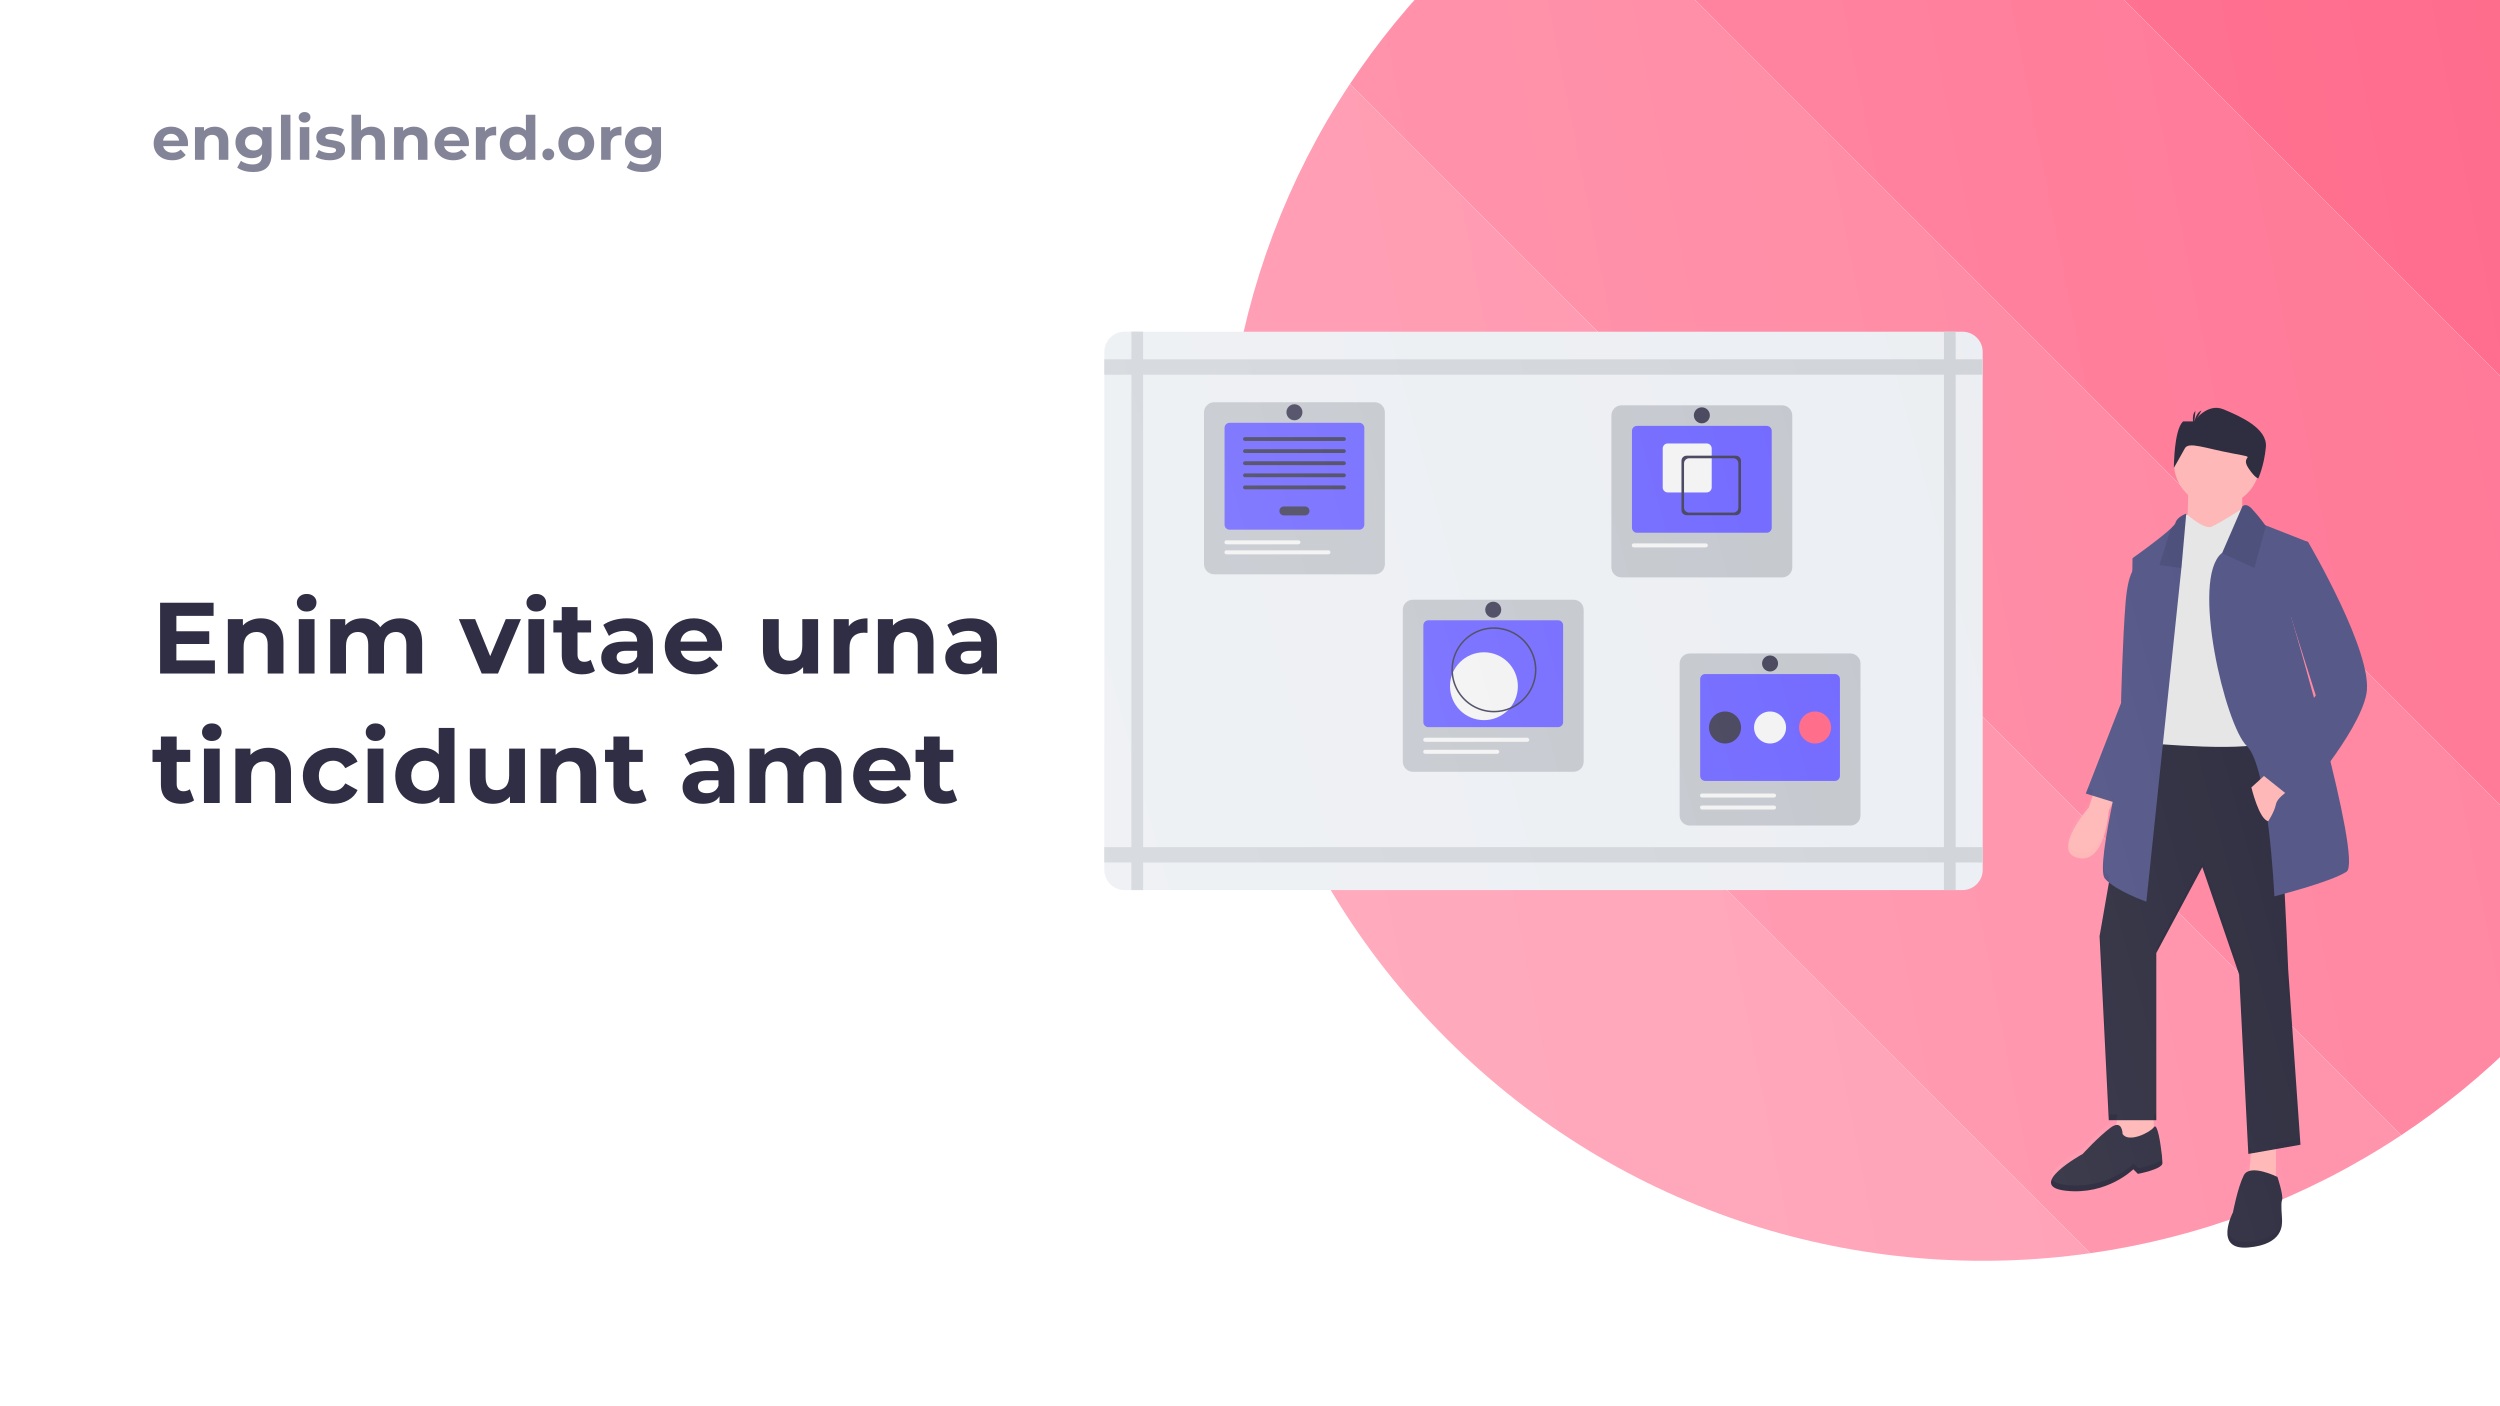<svg width="1236" height="695" viewBox="0 0 1236 695" fill="none" xmlns="http://www.w3.org/2000/svg">
<g clip-path="url(#clip0)">
<rect width="1236" height="695" fill="white"/>
<path d="M106.25 326.5V333H79.15V298H105.6V304.5H87.2V312.1H103.45V318.4H87.2V326.5H106.25ZM128.995 305.7C132.328 305.7 135.012 306.7 137.045 308.7C139.112 310.7 140.145 313.667 140.145 317.6V333H132.345V318.8C132.345 316.667 131.878 315.083 130.945 314.05C130.012 312.983 128.662 312.45 126.895 312.45C124.928 312.45 123.362 313.067 122.195 314.3C121.028 315.5 120.445 317.3 120.445 319.7V333H112.645V306.1H120.095V309.25C121.128 308.117 122.412 307.25 123.945 306.65C125.478 306.017 127.162 305.7 128.995 305.7ZM147.715 306.1H155.515V333H147.715V306.1ZM151.615 302.35C150.182 302.35 149.015 301.933 148.115 301.1C147.215 300.267 146.765 299.233 146.765 298C146.765 296.767 147.215 295.733 148.115 294.9C149.015 294.067 150.182 293.65 151.615 293.65C153.049 293.65 154.215 294.05 155.115 294.85C156.015 295.65 156.465 296.65 156.465 297.85C156.465 299.15 156.015 300.233 155.115 301.1C154.215 301.933 153.049 302.35 151.615 302.35ZM197.704 305.7C201.071 305.7 203.738 306.7 205.704 308.7C207.704 310.667 208.704 313.633 208.704 317.6V333H200.904V318.8C200.904 316.667 200.454 315.083 199.554 314.05C198.688 312.983 197.438 312.45 195.804 312.45C193.971 312.45 192.521 313.05 191.454 314.25C190.388 315.417 189.854 317.167 189.854 319.5V333H182.054V318.8C182.054 314.567 180.354 312.45 176.954 312.45C175.154 312.45 173.721 313.05 172.654 314.25C171.588 315.417 171.054 317.167 171.054 319.5V333H163.254V306.1H170.704V309.2C171.704 308.067 172.921 307.2 174.354 306.6C175.821 306 177.421 305.7 179.154 305.7C181.054 305.7 182.771 306.083 184.304 306.85C185.838 307.583 187.071 308.667 188.004 310.1C189.104 308.7 190.488 307.617 192.154 306.85C193.854 306.083 195.704 305.7 197.704 305.7ZM257.556 306.1L246.206 333H238.156L226.856 306.1H234.906L242.356 324.4L250.056 306.1H257.556ZM261.239 306.1H269.039V333H261.239V306.1ZM265.139 302.35C263.705 302.35 262.539 301.933 261.639 301.1C260.739 300.267 260.289 299.233 260.289 298C260.289 296.767 260.739 295.733 261.639 294.9C262.539 294.067 263.705 293.65 265.139 293.65C266.572 293.65 267.739 294.05 268.639 294.85C269.539 295.65 269.989 296.65 269.989 297.85C269.989 299.15 269.539 300.233 268.639 301.1C267.739 301.933 266.572 302.35 265.139 302.35ZM294.128 331.7C293.361 332.267 292.411 332.7 291.278 333C290.178 333.267 289.011 333.4 287.778 333.4C284.578 333.4 282.094 332.583 280.328 330.95C278.594 329.317 277.728 326.917 277.728 323.75V312.7H273.578V306.7H277.728V300.15H285.528V306.7H292.228V312.7H285.528V323.65C285.528 324.783 285.811 325.667 286.378 326.3C286.978 326.9 287.811 327.2 288.878 327.2C290.111 327.2 291.161 326.867 292.028 326.2L294.128 331.7ZM309.856 305.7C314.023 305.7 317.223 306.7 319.456 308.7C321.69 310.667 322.806 313.65 322.806 317.65V333H315.506V329.65C314.04 332.15 311.306 333.4 307.306 333.4C305.24 333.4 303.44 333.05 301.906 332.35C300.406 331.65 299.256 330.683 298.456 329.45C297.656 328.217 297.256 326.817 297.256 325.25C297.256 322.75 298.19 320.783 300.056 319.35C301.956 317.917 304.873 317.2 308.806 317.2H315.006C315.006 315.5 314.49 314.2 313.456 313.3C312.423 312.367 310.873 311.9 308.806 311.9C307.373 311.9 305.956 312.133 304.556 312.6C303.19 313.033 302.023 313.633 301.056 314.4L298.256 308.95C299.723 307.917 301.473 307.117 303.506 306.55C305.573 305.983 307.69 305.7 309.856 305.7ZM309.256 328.15C310.59 328.15 311.773 327.85 312.806 327.25C313.84 326.617 314.573 325.7 315.006 324.5V321.75H309.656C306.456 321.75 304.856 322.8 304.856 324.9C304.856 325.9 305.24 326.7 306.006 327.3C306.806 327.867 307.89 328.15 309.256 328.15ZM357.009 319.65C357.009 319.75 356.959 320.45 356.859 321.75H336.509C336.875 323.417 337.742 324.733 339.109 325.7C340.475 326.667 342.175 327.15 344.209 327.15C345.609 327.15 346.842 326.95 347.909 326.55C349.009 326.117 350.025 325.45 350.959 324.55L355.109 329.05C352.575 331.95 348.875 333.4 344.009 333.4C340.975 333.4 338.292 332.817 335.959 331.65C333.625 330.45 331.825 328.8 330.559 326.7C329.292 324.6 328.659 322.217 328.659 319.55C328.659 316.917 329.275 314.55 330.509 312.45C331.775 310.317 333.492 308.667 335.659 307.5C337.859 306.3 340.309 305.7 343.009 305.7C345.642 305.7 348.025 306.267 350.159 307.4C352.292 308.533 353.959 310.167 355.159 312.3C356.392 314.4 357.009 316.85 357.009 319.65ZM343.059 311.6C341.292 311.6 339.809 312.1 338.609 313.1C337.409 314.1 336.675 315.467 336.409 317.2H349.659C349.392 315.5 348.659 314.15 347.459 313.15C346.259 312.117 344.792 311.6 343.059 311.6ZM404.462 306.1V333H397.062V329.8C396.028 330.967 394.795 331.867 393.362 332.5C391.928 333.1 390.378 333.4 388.712 333.4C385.178 333.4 382.378 332.383 380.312 330.35C378.245 328.317 377.212 325.3 377.212 321.3V306.1H385.012V320.15C385.012 324.483 386.828 326.65 390.462 326.65C392.328 326.65 393.828 326.05 394.962 324.85C396.095 323.617 396.662 321.8 396.662 319.4V306.1H404.462ZM419.638 309.65C420.571 308.35 421.821 307.367 423.388 306.7C424.988 306.033 426.821 305.7 428.888 305.7V312.9C428.021 312.833 427.438 312.8 427.138 312.8C424.905 312.8 423.155 313.433 421.888 314.7C420.621 315.933 419.988 317.8 419.988 320.3V333H412.188V306.1H419.638V309.65ZM450.376 305.7C453.709 305.7 456.392 306.7 458.426 308.7C460.492 310.7 461.526 313.667 461.526 317.6V333H453.726V318.8C453.726 316.667 453.259 315.083 452.326 314.05C451.392 312.983 450.042 312.45 448.276 312.45C446.309 312.45 444.742 313.067 443.576 314.3C442.409 315.5 441.826 317.3 441.826 319.7V333H434.026V306.1H441.476V309.25C442.509 308.117 443.792 307.25 445.326 306.65C446.859 306.017 448.542 305.7 450.376 305.7ZM479.946 305.7C484.113 305.7 487.313 306.7 489.546 308.7C491.779 310.667 492.896 313.65 492.896 317.65V333H485.596V329.65C484.129 332.15 481.396 333.4 477.396 333.4C475.329 333.4 473.529 333.05 471.996 332.35C470.496 331.65 469.346 330.683 468.546 329.45C467.746 328.217 467.346 326.817 467.346 325.25C467.346 322.75 468.279 320.783 470.146 319.35C472.046 317.917 474.963 317.2 478.896 317.2H485.096C485.096 315.5 484.579 314.2 483.546 313.3C482.513 312.367 480.963 311.9 478.896 311.9C477.463 311.9 476.046 312.133 474.646 312.6C473.279 313.033 472.113 313.633 471.146 314.4L468.346 308.95C469.813 307.917 471.563 307.117 473.596 306.55C475.663 305.983 477.779 305.7 479.946 305.7ZM479.346 328.15C480.679 328.15 481.863 327.85 482.896 327.25C483.929 326.617 484.663 325.7 485.096 324.5V321.75H479.746C476.546 321.75 474.946 322.8 474.946 324.9C474.946 325.9 475.329 326.7 476.096 327.3C476.896 327.867 477.979 328.15 479.346 328.15ZM95.95 395.7C95.183 396.267 94.233 396.7 93.1 397C92 397.267 90.833 397.4 89.6 397.4C86.4 397.4 83.917 396.583 82.15 394.95C80.417 393.317 79.55 390.917 79.55 387.75V376.7H75.4V370.7H79.55V364.15H87.35V370.7H94.05V376.7H87.35V387.65C87.35 388.783 87.633 389.667 88.2 390.3C88.8 390.9 89.633 391.2 90.7 391.2C91.933 391.2 92.983 390.867 93.85 390.2L95.95 395.7ZM100.829 370.1H108.629V397H100.829V370.1ZM104.729 366.35C103.295 366.35 102.129 365.933 101.229 365.1C100.329 364.267 99.879 363.233 99.879 362C99.879 360.767 100.329 359.733 101.229 358.9C102.129 358.067 103.295 357.65 104.729 357.65C106.162 357.65 107.329 358.05 108.229 358.85C109.129 359.65 109.579 360.65 109.579 361.85C109.579 363.15 109.129 364.233 108.229 365.1C107.329 365.933 106.162 366.35 104.729 366.35ZM132.718 369.7C136.051 369.7 138.734 370.7 140.768 372.7C142.834 374.7 143.868 377.667 143.868 381.6V397H136.068V382.8C136.068 380.667 135.601 379.083 134.668 378.05C133.734 376.983 132.384 376.45 130.618 376.45C128.651 376.45 127.084 377.067 125.918 378.3C124.751 379.5 124.168 381.3 124.168 383.7V397H116.368V370.1H123.818V373.25C124.851 372.117 126.134 371.25 127.668 370.65C129.201 370.017 130.884 369.7 132.718 369.7ZM164.731 397.4C161.864 397.4 159.281 396.817 156.981 395.65C154.714 394.45 152.931 392.8 151.631 390.7C150.364 388.6 149.731 386.217 149.731 383.55C149.731 380.883 150.364 378.5 151.631 376.4C152.931 374.3 154.714 372.667 156.981 371.5C159.281 370.3 161.864 369.7 164.731 369.7C167.564 369.7 170.031 370.3 172.131 371.5C174.264 372.667 175.814 374.35 176.781 376.55L170.731 379.8C169.331 377.333 167.314 376.1 164.681 376.1C162.648 376.1 160.964 376.767 159.631 378.1C158.298 379.433 157.631 381.25 157.631 383.55C157.631 385.85 158.298 387.667 159.631 389C160.964 390.333 162.648 391 164.681 391C167.348 391 169.364 389.767 170.731 387.3L176.781 390.6C175.814 392.733 174.264 394.4 172.131 395.6C170.031 396.8 167.564 397.4 164.731 397.4ZM181.772 370.1H189.572V397H181.772V370.1ZM185.672 366.35C184.239 366.35 183.072 365.933 182.172 365.1C181.272 364.267 180.822 363.233 180.822 362C180.822 360.767 181.272 359.733 182.172 358.9C183.072 358.067 184.239 357.65 185.672 357.65C187.105 357.65 188.272 358.05 189.172 358.85C190.072 359.65 190.522 360.65 190.522 361.85C190.522 363.15 190.072 364.233 189.172 365.1C188.272 365.933 187.105 366.35 185.672 366.35ZM224.711 359.9V397H217.261V393.9C215.328 396.233 212.528 397.4 208.861 397.4C206.328 397.4 204.028 396.833 201.961 395.7C199.928 394.567 198.328 392.95 197.161 390.85C195.994 388.75 195.411 386.317 195.411 383.55C195.411 380.783 195.994 378.35 197.161 376.25C198.328 374.15 199.928 372.533 201.961 371.4C204.028 370.267 206.328 369.7 208.861 369.7C212.294 369.7 214.978 370.783 216.911 372.95V359.9H224.711ZM210.211 391C212.178 391 213.811 390.333 215.111 389C216.411 387.633 217.061 385.817 217.061 383.55C217.061 381.283 216.411 379.483 215.111 378.15C213.811 376.783 212.178 376.1 210.211 376.1C208.211 376.1 206.561 376.783 205.261 378.15C203.961 379.483 203.311 381.283 203.311 383.55C203.311 385.817 203.961 387.633 205.261 389C206.561 390.333 208.211 391 210.211 391ZM259.53 370.1V397H252.13V393.8C251.097 394.967 249.863 395.867 248.43 396.5C246.997 397.1 245.447 397.4 243.78 397.4C240.247 397.4 237.447 396.383 235.38 394.35C233.313 392.317 232.28 389.3 232.28 385.3V370.1H240.08V384.15C240.08 388.483 241.897 390.65 245.53 390.65C247.397 390.65 248.897 390.05 250.03 388.85C251.163 387.617 251.73 385.8 251.73 383.4V370.1H259.53ZM283.606 369.7C286.94 369.7 289.623 370.7 291.656 372.7C293.723 374.7 294.756 377.667 294.756 381.6V397H286.956V382.8C286.956 380.667 286.49 379.083 285.556 378.05C284.623 376.983 283.273 376.45 281.506 376.45C279.54 376.45 277.973 377.067 276.806 378.3C275.64 379.5 275.056 381.3 275.056 383.7V397H267.256V370.1H274.706V373.25C275.74 372.117 277.023 371.25 278.556 370.65C280.09 370.017 281.773 369.7 283.606 369.7ZM319.677 395.7C318.91 396.267 317.96 396.7 316.827 397C315.727 397.267 314.56 397.4 313.327 397.4C310.127 397.4 307.643 396.583 305.877 394.95C304.143 393.317 303.277 390.917 303.277 387.75V376.7H299.127V370.7H303.277V364.15H311.077V370.7H317.777V376.7H311.077V387.65C311.077 388.783 311.36 389.667 311.927 390.3C312.527 390.9 313.36 391.2 314.427 391.2C315.66 391.2 316.71 390.867 317.577 390.2L319.677 395.7ZM350.065 369.7C354.232 369.7 357.432 370.7 359.665 372.7C361.899 374.667 363.015 377.65 363.015 381.65V397H355.715V393.65C354.249 396.15 351.515 397.4 347.515 397.4C345.449 397.4 343.649 397.05 342.115 396.35C340.615 395.65 339.465 394.683 338.665 393.45C337.865 392.217 337.465 390.817 337.465 389.25C337.465 386.75 338.399 384.783 340.265 383.35C342.165 381.917 345.082 381.2 349.015 381.2H355.215C355.215 379.5 354.699 378.2 353.665 377.3C352.632 376.367 351.082 375.9 349.015 375.9C347.582 375.9 346.165 376.133 344.765 376.6C343.399 377.033 342.232 377.633 341.265 378.4L338.465 372.95C339.932 371.917 341.682 371.117 343.715 370.55C345.782 369.983 347.899 369.7 350.065 369.7ZM349.465 392.15C350.799 392.15 351.982 391.85 353.015 391.25C354.049 390.617 354.782 389.7 355.215 388.5V385.75H349.865C346.665 385.75 345.065 386.8 345.065 388.9C345.065 389.9 345.449 390.7 346.215 391.3C347.015 391.867 348.099 392.15 349.465 392.15ZM405.025 369.7C408.391 369.7 411.058 370.7 413.025 372.7C415.025 374.667 416.025 377.633 416.025 381.6V397H408.225V382.8C408.225 380.667 407.775 379.083 406.875 378.05C406.008 376.983 404.758 376.45 403.125 376.45C401.291 376.45 399.841 377.05 398.775 378.25C397.708 379.417 397.175 381.167 397.175 383.5V397H389.375V382.8C389.375 378.567 387.675 376.45 384.275 376.45C382.475 376.45 381.041 377.05 379.975 378.25C378.908 379.417 378.375 381.167 378.375 383.5V397H370.575V370.1H378.025V373.2C379.025 372.067 380.241 371.2 381.675 370.6C383.141 370 384.741 369.7 386.475 369.7C388.375 369.7 390.091 370.083 391.625 370.85C393.158 371.583 394.391 372.667 395.325 374.1C396.425 372.7 397.808 371.617 399.475 370.85C401.175 370.083 403.025 369.7 405.025 369.7ZM450.159 383.65C450.159 383.75 450.109 384.45 450.009 385.75H429.659C430.026 387.417 430.892 388.733 432.259 389.7C433.626 390.667 435.326 391.15 437.359 391.15C438.759 391.15 439.992 390.95 441.059 390.55C442.159 390.117 443.176 389.45 444.109 388.55L448.259 393.05C445.726 395.95 442.026 397.4 437.159 397.4C434.126 397.4 431.442 396.817 429.109 395.65C426.776 394.45 424.976 392.8 423.709 390.7C422.442 388.6 421.809 386.217 421.809 383.55C421.809 380.917 422.426 378.55 423.659 376.45C424.926 374.317 426.642 372.667 428.809 371.5C431.009 370.3 433.459 369.7 436.159 369.7C438.792 369.7 441.176 370.267 443.309 371.4C445.442 372.533 447.109 374.167 448.309 376.3C449.542 378.4 450.159 380.85 450.159 383.65ZM436.209 375.6C434.442 375.6 432.959 376.1 431.759 377.1C430.559 378.1 429.826 379.467 429.559 381.2H442.809C442.542 379.5 441.809 378.15 440.609 377.15C439.409 376.117 437.942 375.6 436.209 375.6ZM473.202 395.7C472.435 396.267 471.485 396.7 470.352 397C469.252 397.267 468.085 397.4 466.852 397.4C463.652 397.4 461.169 396.583 459.402 394.95C457.669 393.317 456.802 390.917 456.802 387.75V376.7H452.652V370.7H456.802V364.15H464.602V370.7H471.302V376.7H464.602V387.65C464.602 388.783 464.885 389.667 465.452 390.3C466.052 390.9 466.885 391.2 467.952 391.2C469.185 391.2 470.235 390.867 471.102 390.2L473.202 395.7Z" fill="#2F2E44"/>
<path d="M92.97 70.99C92.97 71.05 92.94 71.47 92.88 72.25H80.67C80.89 73.25 81.41 74.04 82.23 74.62C83.05 75.2 84.07 75.49 85.29 75.49C86.13 75.49 86.87 75.37 87.51 75.13C88.17 74.87 88.78 74.47 89.34 73.93L91.83 76.63C90.31 78.37 88.09 79.24 85.17 79.24C83.35 79.24 81.74 78.89 80.34 78.19C78.94 77.47 77.86 76.48 77.1 75.22C76.34 73.96 75.96 72.53 75.96 70.93C75.96 69.35 76.33 67.93 77.07 66.67C77.83 65.39 78.86 64.4 80.16 63.7C81.48 62.98 82.95 62.62 84.57 62.62C86.15 62.62 87.58 62.96 88.86 63.64C90.14 64.32 91.14 65.3 91.86 66.58C92.6 67.84 92.97 69.31 92.97 70.99ZM84.6 66.16C83.54 66.16 82.65 66.46 81.93 67.06C81.21 67.66 80.77 68.48 80.61 69.52H88.56C88.4 68.5 87.96 67.69 87.24 67.09C86.52 66.47 85.64 66.16 84.6 66.16ZM106.196 62.62C108.196 62.62 109.806 63.22 111.026 64.42C112.266 65.62 112.886 67.4 112.886 69.76V79H108.206V70.48C108.206 69.2 107.926 68.25 107.366 67.63C106.806 66.99 105.996 66.67 104.936 66.67C103.756 66.67 102.816 67.04 102.116 67.78C101.416 68.5 101.066 69.58 101.066 71.02V79H96.386V62.86H100.856V64.75C101.476 64.07 102.246 63.55 103.166 63.19C104.086 62.81 105.096 62.62 106.196 62.62ZM134.254 62.86V76.3C134.254 79.26 133.484 81.46 131.944 82.9C130.404 84.34 128.154 85.06 125.194 85.06C123.634 85.06 122.154 84.87 120.754 84.49C119.354 84.11 118.194 83.56 117.274 82.84L119.134 79.48C119.814 80.04 120.674 80.48 121.714 80.8C122.754 81.14 123.794 81.31 124.834 81.31C126.454 81.31 127.644 80.94 128.404 80.2C129.184 79.48 129.574 78.38 129.574 76.9V76.21C128.354 77.55 126.654 78.22 124.474 78.22C122.994 78.22 121.634 77.9 120.394 77.26C119.174 76.6 118.204 75.68 117.484 74.5C116.764 73.32 116.404 71.96 116.404 70.42C116.404 68.88 116.764 67.52 117.484 66.34C118.204 65.16 119.174 64.25 120.394 63.61C121.634 62.95 122.994 62.62 124.474 62.62C126.814 62.62 128.594 63.39 129.814 64.93V62.86H134.254ZM125.404 74.38C126.644 74.38 127.654 74.02 128.434 73.3C129.234 72.56 129.634 71.6 129.634 70.42C129.634 69.24 129.234 68.29 128.434 67.57C127.654 66.83 126.644 66.46 125.404 66.46C124.164 66.46 123.144 66.83 122.344 67.57C121.544 68.29 121.144 69.24 121.144 70.42C121.144 71.6 121.544 72.56 122.344 73.3C123.144 74.02 124.164 74.38 125.404 74.38ZM138.91 56.74H143.59V79H138.91V56.74ZM148.233 62.86H152.913V79H148.233V62.86ZM150.573 60.61C149.713 60.61 149.013 60.36 148.473 59.86C147.933 59.36 147.663 58.74 147.663 58C147.663 57.26 147.933 56.64 148.473 56.14C149.013 55.64 149.713 55.39 150.573 55.39C151.433 55.39 152.133 55.63 152.673 56.11C153.213 56.59 153.483 57.19 153.483 57.91C153.483 58.69 153.213 59.34 152.673 59.86C152.133 60.36 151.433 60.61 150.573 60.61ZM162.986 79.24C161.646 79.24 160.336 79.08 159.056 78.76C157.776 78.42 156.756 78 155.996 77.5L157.556 74.14C158.276 74.6 159.146 74.98 160.166 75.28C161.186 75.56 162.186 75.7 163.166 75.7C165.146 75.7 166.136 75.21 166.136 74.23C166.136 73.77 165.866 73.44 165.326 73.24C164.786 73.04 163.956 72.87 162.836 72.73C161.516 72.53 160.426 72.3 159.566 72.04C158.706 71.78 157.956 71.32 157.316 70.66C156.696 70 156.386 69.06 156.386 67.84C156.386 66.82 156.676 65.92 157.256 65.14C157.856 64.34 158.716 63.72 159.836 63.28C160.976 62.84 162.316 62.62 163.856 62.62C164.996 62.62 166.126 62.75 167.246 63.01C168.386 63.25 169.326 63.59 170.066 64.03L168.506 67.36C167.086 66.56 165.536 66.16 163.856 66.16C162.856 66.16 162.106 66.3 161.606 66.58C161.106 66.86 160.856 67.22 160.856 67.66C160.856 68.16 161.126 68.51 161.666 68.71C162.206 68.91 163.066 69.1 164.246 69.28C165.566 69.5 166.646 69.74 167.486 70C168.326 70.24 169.056 70.69 169.676 71.35C170.296 72.01 170.606 72.93 170.606 74.11C170.606 75.11 170.306 76 169.706 76.78C169.106 77.56 168.226 78.17 167.066 78.61C165.926 79.03 164.566 79.24 162.986 79.24ZM183.604 62.62C185.604 62.62 187.214 63.22 188.434 64.42C189.674 65.62 190.294 67.4 190.294 69.76V79H185.614V70.48C185.614 69.2 185.334 68.25 184.774 67.63C184.214 66.99 183.404 66.67 182.344 66.67C181.164 66.67 180.224 67.04 179.524 67.78C178.824 68.5 178.474 69.58 178.474 71.02V79H173.794V56.74H178.474V64.54C179.094 63.92 179.844 63.45 180.724 63.13C181.604 62.79 182.564 62.62 183.604 62.62ZM204.646 62.62C206.646 62.62 208.256 63.22 209.476 64.42C210.716 65.62 211.336 67.4 211.336 69.76V79H206.656V70.48C206.656 69.2 206.376 68.25 205.816 67.63C205.256 66.99 204.446 66.67 203.386 66.67C202.206 66.67 201.266 67.04 200.566 67.78C199.866 68.5 199.516 69.58 199.516 71.02V79H194.836V62.86H199.306V64.75C199.926 64.07 200.696 63.55 201.616 63.19C202.536 62.81 203.546 62.62 204.646 62.62ZM231.864 70.99C231.864 71.05 231.834 71.47 231.774 72.25H219.564C219.784 73.25 220.304 74.04 221.124 74.62C221.944 75.2 222.964 75.49 224.184 75.49C225.024 75.49 225.764 75.37 226.404 75.13C227.064 74.87 227.674 74.47 228.234 73.93L230.724 76.63C229.204 78.37 226.984 79.24 224.064 79.24C222.244 79.24 220.634 78.89 219.234 78.19C217.834 77.47 216.754 76.48 215.994 75.22C215.234 73.96 214.854 72.53 214.854 70.93C214.854 69.35 215.224 67.93 215.964 66.67C216.724 65.39 217.754 64.4 219.054 63.7C220.374 62.98 221.844 62.62 223.464 62.62C225.044 62.62 226.474 62.96 227.754 63.64C229.034 64.32 230.034 65.3 230.754 66.58C231.494 67.84 231.864 69.31 231.864 70.99ZM223.494 66.16C222.434 66.16 221.544 66.46 220.824 67.06C220.104 67.66 219.664 68.48 219.504 69.52H227.454C227.294 68.5 226.854 67.69 226.134 67.09C225.414 66.47 224.534 66.16 223.494 66.16ZM239.75 64.99C240.31 64.21 241.06 63.62 242 63.22C242.96 62.82 244.06 62.62 245.3 62.62V66.94C244.78 66.9 244.43 66.88 244.25 66.88C242.91 66.88 241.86 67.26 241.1 68.02C240.34 68.76 239.96 69.88 239.96 71.38V79H235.28V62.86H239.75V64.99ZM264.676 56.74V79H260.206V77.14C259.046 78.54 257.366 79.24 255.166 79.24C253.646 79.24 252.266 78.9 251.026 78.22C249.806 77.54 248.846 76.57 248.146 75.31C247.446 74.05 247.096 72.59 247.096 70.93C247.096 69.27 247.446 67.81 248.146 66.55C248.846 65.29 249.806 64.32 251.026 63.64C252.266 62.96 253.646 62.62 255.166 62.62C257.226 62.62 258.836 63.27 259.996 64.57V56.74H264.676ZM255.976 75.4C257.156 75.4 258.136 75 258.916 74.2C259.696 73.38 260.086 72.29 260.086 70.93C260.086 69.57 259.696 68.49 258.916 67.69C258.136 66.87 257.156 66.46 255.976 66.46C254.776 66.46 253.786 66.87 253.006 67.69C252.226 68.49 251.836 69.57 251.836 70.93C251.836 72.29 252.226 73.38 253.006 74.2C253.786 75 254.776 75.4 255.976 75.4ZM271.078 79.24C270.258 79.24 269.568 78.96 269.008 78.4C268.448 77.84 268.168 77.14 268.168 76.3C268.168 75.44 268.448 74.75 269.008 74.23C269.568 73.69 270.258 73.42 271.078 73.42C271.898 73.42 272.588 73.69 273.148 74.23C273.708 74.75 273.988 75.44 273.988 76.3C273.988 77.14 273.708 77.84 273.148 78.4C272.588 78.96 271.898 79.24 271.078 79.24ZM284.934 79.24C283.234 79.24 281.704 78.89 280.344 78.19C279.004 77.47 277.954 76.48 277.194 75.22C276.434 73.96 276.054 72.53 276.054 70.93C276.054 69.33 276.434 67.9 277.194 66.64C277.954 65.38 279.004 64.4 280.344 63.7C281.704 62.98 283.234 62.62 284.934 62.62C286.634 62.62 288.154 62.98 289.494 63.7C290.834 64.4 291.884 65.38 292.644 66.64C293.404 67.9 293.784 69.33 293.784 70.93C293.784 72.53 293.404 73.96 292.644 75.22C291.884 76.48 290.834 77.47 289.494 78.19C288.154 78.89 286.634 79.24 284.934 79.24ZM284.934 75.4C286.134 75.4 287.114 75 287.874 74.2C288.654 73.38 289.044 72.29 289.044 70.93C289.044 69.57 288.654 68.49 287.874 67.69C287.114 66.87 286.134 66.46 284.934 66.46C283.734 66.46 282.744 66.87 281.964 67.69C281.184 68.49 280.794 69.57 280.794 70.93C280.794 72.29 281.184 73.38 281.964 74.2C282.744 75 283.734 75.4 284.934 75.4ZM301.682 64.99C302.242 64.21 302.992 63.62 303.932 63.22C304.892 62.82 305.992 62.62 307.232 62.62V66.94C306.712 66.9 306.362 66.88 306.182 66.88C304.842 66.88 303.792 67.26 303.032 68.02C302.272 68.76 301.892 69.88 301.892 71.38V79H297.212V62.86H301.682V64.99ZM326.819 62.86V76.3C326.819 79.26 326.049 81.46 324.509 82.9C322.969 84.34 320.719 85.06 317.759 85.06C316.199 85.06 314.719 84.87 313.319 84.49C311.919 84.11 310.759 83.56 309.839 82.84L311.699 79.48C312.379 80.04 313.239 80.48 314.279 80.8C315.319 81.14 316.359 81.31 317.399 81.31C319.019 81.31 320.209 80.94 320.969 80.2C321.749 79.48 322.139 78.38 322.139 76.9V76.21C320.919 77.55 319.219 78.22 317.039 78.22C315.559 78.22 314.199 77.9 312.959 77.26C311.739 76.6 310.769 75.68 310.049 74.5C309.329 73.32 308.969 71.96 308.969 70.42C308.969 68.88 309.329 67.52 310.049 66.34C310.769 65.16 311.739 64.25 312.959 63.61C314.199 62.95 315.559 62.62 317.039 62.62C319.379 62.62 321.159 63.39 322.379 64.93V62.86H326.819ZM317.969 74.38C319.209 74.38 320.219 74.02 320.999 73.3C321.799 72.56 322.199 71.6 322.199 70.42C322.199 69.24 321.799 68.29 320.999 67.57C320.219 66.83 319.209 66.46 317.969 66.46C316.729 66.46 315.709 66.83 314.909 67.57C314.109 68.29 313.709 69.24 313.709 70.42C313.709 71.6 314.109 72.56 314.909 73.3C315.709 74.02 316.729 74.38 317.969 74.38Z" fill="#848499"/>
<g filter="url(#filter0_d)">
<path fill-rule="evenodd" clip-rule="evenodd" d="M1023.38 609.581C910.6 625.609 791.917 590.248 705.165 503.495C618.413 416.743 583.051 298.061 599.08 185.278L1023.38 609.581Z" fill="#FF99B0"/>
<path fill-rule="evenodd" clip-rule="evenodd" d="M657.437 31.502L1177.16 551.224C1130.02 582.455 1077.38 601.907 1023.38 609.581L599.08 185.278C606.754 131.283 626.206 78.641 657.437 31.502Z" fill="#FF8CA6"/>
<path fill-rule="evenodd" clip-rule="evenodd" d="M763.502 -74.564L1283.22 445.158C1269.57 465.772 1253.66 485.333 1235.5 503.495C1217.33 521.657 1197.77 537.567 1177.16 551.224L657.436 31.503C671.093 10.889 687.003 -8.673 705.165 -26.835C723.327 -44.997 742.888 -60.906 763.502 -74.564Z" fill="#FF809C"/>
<path fill-rule="evenodd" clip-rule="evenodd" d="M917.278 -132.92L1341.58 291.383C1333.91 345.377 1314.45 398.019 1283.22 445.158L763.503 -74.564C810.642 -105.794 863.284 -125.246 917.278 -132.92Z" fill="#FF7392"/>
<path fill-rule="evenodd" clip-rule="evenodd" d="M1341.58 291.382C1357.6 178.646 1322.28 60.016 1235.6 -26.727L1235.39 -26.944C1148.64 -113.617 1030.01 -148.943 917.278 -132.921L1341.58 291.382Z" fill="#FF6688"/>
<circle cx="970.33" cy="238.33" r="375" transform="rotate(-45 970.33 238.33)" fill="url(#paint0_linear)"/>
</g>
<g filter="url(#filter1_d)">
<path d="M1025.75 400.053L1022.72 409.151C1022.72 409.151 1003.76 431.139 1017.41 434.172C1031.06 437.205 1032.58 410.668 1032.58 410.668L1036.37 403.086L1025.75 400.053Z" fill="#FFB8B8"/>
<path d="M1046.98 290.112C1046.98 290.112 1042.43 289.354 1040.92 307.551C1039.4 325.748 1038.64 357.593 1038.64 357.593L1021.2 402.327L1043.19 409.151L1053.81 358.351L1046.98 290.112Z" fill="#575A89"/>
<path d="M1037.13 560.794L1034.85 575.2H1055.32L1054.56 560.794H1037.13Z" fill="#FFB8B8"/>
<path d="M1103.09 576.717L1101.57 596.43L1115.22 597.947V575.2L1103.09 576.717Z" fill="#FFB8B8"/>
<path d="M1045.47 372.757L1028.03 472.841L1032.58 563.827H1056.08V481.182L1078.83 438.722L1097.02 491.797L1101.57 580.507L1127.35 575.958L1121.29 489.522C1121.29 489.522 1116.74 374.273 1112.19 372.757C1107.64 371.241 1045.47 372.757 1045.47 372.757Z" fill="#333244"/>
<path d="M1039.4 570.651C1039.4 570.651 1039.4 563.068 1033.33 567.618C1027.27 572.167 1019.69 580.507 1019.69 580.507C1019.69 580.507 990.874 596.43 1011.35 598.704C1031.82 600.979 1044.71 588.089 1044.71 588.089L1046.98 590.364C1046.98 590.364 1059.11 588.089 1059.11 585.057C1059.03 582.515 1058.77 579.983 1058.36 577.474C1058.36 577.474 1056.76 564.613 1054.9 567.253C1053.05 569.892 1042.43 575.2 1039.4 570.651Z" fill="#333244"/>
<path d="M1115.98 591.881C1115.98 591.881 1102.33 585.057 1099.3 591.123C1096.27 597.189 1093.99 609.32 1093.99 609.32C1093.99 609.32 1084.13 628.275 1101.57 626.759C1119.01 625.242 1118.25 615.386 1118.25 613.111C1118.25 610.836 1117.5 605.529 1118.25 603.254C1119.01 600.98 1115.98 591.881 1115.98 591.881Z" fill="#333244"/>
<path d="M1086.03 260.162C1097.76 260.162 1107.26 250.657 1107.26 238.932C1107.26 227.207 1097.76 217.702 1086.03 217.702C1074.31 217.702 1064.8 227.207 1064.8 238.932C1064.8 250.657 1074.31 260.162 1086.03 260.162Z" fill="#FFB8B8"/>
<path d="M1072 249.168L1071.24 276.464L1098.54 274.189V249.168H1072Z" fill="#FFB8B8"/>
<path d="M1100.06 260.542C1100.06 260.542 1087.17 268.882 1083.38 270.399C1079.59 271.915 1071.25 264.333 1071.25 264.333C1071.25 264.333 1068.97 265.849 1068.97 267.366C1068.97 268.882 1067.45 274.948 1067.45 274.948L1049.26 334.847L1050.77 377.307C1050.77 377.307 1106.12 382.614 1112.19 375.79C1118.25 368.966 1109.16 271.157 1109.16 271.157L1100.06 260.542Z" fill="#E6E6E6"/>
<path d="M1150.1 440.996C1141.76 446.304 1114.46 453.128 1114.46 453.128C1114.46 453.128 1111.48 388.945 1100.82 378.823C1090.21 368.746 1072.89 296.102 1088.46 283.47C1088.53 283.405 1088.61 283.344 1088.68 283.288L1098.54 260.542C1098.54 260.542 1100.06 258.267 1103.09 261.3C1105.54 263.929 1107.82 266.715 1109.91 269.64L1110.35 269.814L1131.14 277.98L1122.8 315.133C1122.8 315.133 1158.44 435.689 1150.1 440.996Z" fill="#575A89"/>
<path opacity="0.1" d="M1110.35 269.814L1104.61 290.87L1088.46 283.47C1088.53 283.405 1088.61 283.344 1088.68 283.288L1098.54 260.542C1098.54 260.542 1100.06 258.267 1103.09 261.3C1105.54 263.929 1107.82 266.715 1109.91 269.64L1110.35 269.814Z" fill="black"/>
<path d="M1070.87 263.953L1068.59 289.732L1068.47 290.908L1051.15 455.781C1051.15 455.781 1035.99 450.474 1030.68 444.408C1025.37 438.342 1042.81 370.861 1042.81 370.861L1044.33 285.941C1044.33 285.941 1057.78 276.471 1063.28 271.27C1064.57 270.057 1065.41 269.079 1065.56 268.502C1066.32 265.47 1070.87 263.953 1070.87 263.953Z" fill="#575A89"/>
<path opacity="0.1" d="M1070.87 263.953L1068.59 289.732L1068.47 290.908L1057.6 289.353L1063.28 271.27C1064.57 270.057 1065.41 269.079 1065.56 268.502C1066.32 265.47 1070.87 263.953 1070.87 263.953Z" fill="black"/>
<path d="M1111.43 391.712L1103.09 399.294C1103.09 399.294 1106.88 415.217 1111.43 415.975C1111.43 415.975 1114.46 411.425 1115.22 407.634C1115.98 403.843 1122.8 400.052 1122.8 400.052L1111.43 391.712Z" fill="#FFB8B8"/>
<path d="M1121.29 276.464L1131.14 277.98C1131.14 277.98 1163.75 333.33 1159.96 353.043C1156.17 372.757 1125.84 406.877 1125.84 406.877L1106.88 391.712L1134.93 353.802L1120.53 308.309L1121.29 276.464Z" fill="#575A89"/>
<path d="M1064.75 241.317C1064.75 241.317 1064.75 222.594 1069.3 218.339H1074.76C1074.76 218.339 1081.13 208.978 1089.32 212.382C1097.51 215.786 1111.16 221.743 1110.25 231.105C1109.34 240.466 1106.5 246.515 1106.5 246.515C1106.5 246.515 1104.99 246.515 1101.61 241.425C1097.09 234.625 1107.52 236.745 1093.87 234.192C1080.22 231.639 1072.03 228.235 1070.21 231.639C1068.39 235.043 1064.75 241.317 1064.75 241.317Z" fill="#2F2E41"/>
<path d="M1074.67 219.61C1074.67 219.61 1075.4 214.138 1078.39 212.96L1074.67 219.61Z" fill="#2F2E41"/>
<path d="M1074.66 220.736C1074.66 220.736 1073.14 215.429 1075.41 213.153L1074.66 220.736Z" fill="#2F2E41"/>
<path d="M960.244 174H546C540.477 174 536 178.477 536 184V440.05C536 445.573 540.477 450.05 546 450.05H960.244C965.767 450.05 970.244 445.573 970.244 440.05V184C970.244 178.477 965.767 174 960.244 174Z" fill="#EBEEF2"/>
<path d="M970.244 195.235V187.651H956.891V174H951.086V187.651H555.158V174H549.352V187.651H536V195.235H549.352V428.816H536V436.4H549.352V450.05H555.158V436.4H951.086V450.05H956.891V436.4H970.244V428.816H956.891V195.235H970.244ZM951.086 428.816H555.158V195.235H951.086L951.086 428.816Z" fill="#D0D4D9"/>
<path d="M871.1 210.395H791.676C788.914 210.395 786.676 212.633 786.676 215.395V290.458C786.676 293.219 788.914 295.458 791.676 295.458H871.1C873.862 295.458 876.1 293.219 876.1 290.458V215.395C876.1 212.633 873.862 210.395 871.1 210.395Z" fill="#C2C6CC"/>
<path d="M863.438 220.556H799.338C797.957 220.556 796.838 221.675 796.838 223.056V270.897C796.838 272.278 797.957 273.397 799.338 273.397H863.438C864.819 273.397 865.938 272.278 865.938 270.897V223.056C865.938 221.675 864.819 220.556 863.438 220.556Z" fill="#6C63FF"/>
<path d="M833.768 229.24H814.543C813.163 229.24 812.043 230.36 812.043 231.74V250.965C812.043 252.346 813.163 253.465 814.543 253.465H833.768C835.149 253.465 836.268 252.346 836.268 250.965V231.74C836.268 230.36 835.149 229.24 833.768 229.24Z" fill="#F2F2F2"/>
<path d="M823.817 235.298C822.436 235.298 821.317 236.417 821.317 237.798V262.214C821.317 263.595 822.436 264.714 823.817 264.714H848.233C849.614 264.714 850.733 263.595 850.733 262.214V237.798C850.733 236.417 849.614 235.298 848.233 235.298H823.817ZM849.457 260.938C849.457 262.319 848.338 263.438 846.957 263.438H825.093C823.712 263.438 822.593 262.319 822.593 260.938V239.074C822.593 237.693 823.712 236.574 825.093 236.574H846.957C848.338 236.574 849.457 237.693 849.457 239.074V260.938Z" fill="#3F3D56"/>
<path d="M833.366 278.643H797.758C797.212 278.643 796.769 279.085 796.769 279.632C796.769 280.178 797.212 280.621 797.758 280.621H833.366C833.913 280.621 834.355 280.178 834.355 279.632C834.355 279.085 833.913 278.643 833.366 278.643Z" fill="#F2F2F2"/>
<path d="M831.388 219.297C833.573 219.297 835.344 217.525 835.344 215.34C835.344 213.155 833.573 211.384 831.388 211.384C829.203 211.384 827.432 213.155 827.432 215.34C827.432 217.525 829.203 219.297 831.388 219.297Z" fill="#3F3D56"/>
<path d="M904.827 333.081H825.402C822.641 333.081 820.402 335.32 820.402 338.081V413.144C820.402 415.906 822.641 418.144 825.402 418.144H904.827C907.588 418.144 909.827 415.906 909.827 413.144V338.081C909.827 335.32 907.588 333.081 904.827 333.081Z" fill="#C2C6CC"/>
<path d="M897.165 343.243H833.064C831.683 343.243 830.564 344.362 830.564 345.743V393.585C830.564 394.966 831.683 396.085 833.064 396.085H897.165C898.546 396.085 899.665 394.966 899.665 393.585V345.743C899.665 344.362 898.546 343.243 897.165 343.243Z" fill="#6C63FF"/>
<path d="M867.093 402.319H831.485C830.939 402.319 830.496 402.762 830.496 403.308C830.496 403.855 830.939 404.298 831.485 404.298H867.093C867.639 404.298 868.082 403.855 868.082 403.308C868.082 402.762 867.639 402.319 867.093 402.319Z" fill="#F2F2F2"/>
<path d="M867.093 408.254H831.485C830.939 408.254 830.496 408.697 830.496 409.243C830.496 409.789 830.939 410.232 831.485 410.232H867.093C867.639 410.232 868.082 409.789 868.082 409.243C868.082 408.697 867.639 408.254 867.093 408.254Z" fill="#F2F2F2"/>
<path d="M842.859 377.591C847.23 377.591 850.772 374.049 850.772 369.679C850.772 365.308 847.23 361.766 842.859 361.766C838.489 361.766 834.947 365.308 834.947 369.679C834.947 374.049 838.489 377.591 842.859 377.591Z" fill="#3F3D56"/>
<path d="M865.114 377.591C869.485 377.591 873.027 374.049 873.027 369.679C873.027 365.308 869.485 361.766 865.114 361.766C860.744 361.766 857.202 365.308 857.202 369.679C857.202 374.049 860.744 377.591 865.114 377.591Z" fill="#F2F2F2"/>
<path d="M887.369 377.591C891.74 377.591 895.282 374.049 895.282 369.679C895.282 365.308 891.74 361.766 887.369 361.766C882.999 361.766 879.457 365.308 879.457 369.679C879.457 374.049 882.999 377.591 887.369 377.591Z" fill="#FF6584"/>
<path d="M865.114 341.983C867.3 341.983 869.071 340.212 869.071 338.027C869.071 335.842 867.3 334.07 865.114 334.07C862.929 334.07 861.158 335.842 861.158 338.027C861.158 340.212 862.929 341.983 865.114 341.983Z" fill="#3F3D56"/>
<path d="M767.968 306.503H688.543C685.782 306.503 683.543 308.742 683.543 311.503V386.566C683.543 389.328 685.782 391.566 688.543 391.566H767.968C770.729 391.566 772.968 389.328 772.968 386.566V311.503C772.968 308.742 770.729 306.503 767.968 306.503Z" fill="#C2C6CC"/>
<path d="M760.306 316.665H696.205C694.825 316.665 693.705 317.784 693.705 319.165V367.007C693.705 368.388 694.825 369.507 696.205 369.507H760.306C761.687 369.507 762.806 368.388 762.806 367.007V319.165C762.806 317.784 761.687 316.665 760.306 316.665Z" fill="#6C63FF"/>
<path d="M723.654 366.039C732.92 366.039 740.431 358.527 740.431 349.262C740.431 339.997 732.92 332.485 723.654 332.485C714.389 332.485 706.878 339.997 706.878 349.262C706.878 358.527 714.389 366.039 723.654 366.039Z" fill="#F2F2F2"/>
<path d="M728.599 362.202C724.439 362.202 720.372 360.968 716.913 358.657C713.454 356.346 710.758 353.061 709.166 349.217C707.574 345.374 707.158 341.144 707.969 337.064C708.781 332.984 710.784 329.236 713.726 326.295C716.668 323.353 720.415 321.35 724.496 320.538C728.576 319.726 732.805 320.143 736.649 321.735C740.492 323.327 743.777 326.023 746.088 329.482C748.4 332.941 749.633 337.008 749.633 341.168C749.627 346.744 747.409 352.091 743.466 356.034C739.522 359.977 734.176 362.195 728.599 362.202ZM728.599 320.899C724.59 320.899 720.672 322.087 717.338 324.315C714.005 326.542 711.407 329.707 709.873 333.411C708.339 337.115 707.937 341.19 708.72 345.122C709.502 349.054 711.432 352.666 714.267 355.5C717.101 358.335 720.713 360.265 724.645 361.047C728.577 361.829 732.652 361.428 736.356 359.894C740.06 358.36 743.225 355.762 745.452 352.429C747.68 349.095 748.868 345.177 748.868 341.168C748.862 335.794 746.725 330.642 742.925 326.842C739.125 323.042 733.973 320.905 728.599 320.899Z" fill="#3F3D56"/>
<path d="M730.234 380.687H694.626C694.079 380.687 693.637 381.129 693.637 381.676C693.637 382.222 694.079 382.665 694.626 382.665H730.234C730.78 382.665 731.223 382.222 731.223 381.676C731.223 381.129 730.78 380.687 730.234 380.687Z" fill="#F2F2F2"/>
<path d="M745.07 374.752H694.626C694.079 374.752 693.637 375.195 693.637 375.741C693.637 376.287 694.079 376.73 694.626 376.73H745.07C745.617 376.73 746.059 376.287 746.059 375.741C746.059 375.195 745.617 374.752 745.07 374.752Z" fill="#F2F2F2"/>
<path d="M728.255 315.405C730.441 315.405 732.212 313.634 732.212 311.449C732.212 309.264 730.441 307.492 728.255 307.492C726.07 307.492 724.299 309.264 724.299 311.449C724.299 313.634 726.07 315.405 728.255 315.405Z" fill="#3F3D56"/>
<path d="M669.681 208.878H590.256C587.495 208.878 585.256 211.117 585.256 213.878V288.941C585.256 291.703 587.495 293.941 590.256 293.941H669.681C672.442 293.941 674.681 291.703 674.681 288.941V213.878C674.681 211.117 672.442 208.878 669.681 208.878Z" fill="#C2C6CC"/>
<path d="M662.019 219.04H597.918C596.537 219.04 595.418 220.159 595.418 221.54V269.382C595.418 270.763 596.537 271.882 597.918 271.882H662.019C663.4 271.882 664.519 270.763 664.519 269.382V221.54C664.519 220.159 663.4 219.04 662.019 219.04Z" fill="#6C63FF"/>
<path d="M635.199 260.407H624.738C623.522 260.407 622.536 261.393 622.536 262.61C622.536 263.826 623.522 264.812 624.738 264.812H635.199C636.415 264.812 637.401 263.826 637.401 262.61C637.401 261.393 636.415 260.407 635.199 260.407Z" fill="#3F3D56"/>
<path d="M654.429 226.109H605.508C604.987 226.109 604.564 226.532 604.564 227.053C604.564 227.575 604.987 227.997 605.508 227.997H654.429C654.95 227.997 655.373 227.575 655.373 227.053C655.373 226.532 654.95 226.109 654.429 226.109Z" fill="#3F3D56"/>
<path d="M654.429 232.088H605.508C604.987 232.088 604.564 232.511 604.564 233.032C604.564 233.553 604.987 233.976 605.508 233.976H654.429C654.95 233.976 655.373 233.553 655.373 233.032C655.373 232.511 654.95 232.088 654.429 232.088Z" fill="#3F3D56"/>
<path d="M654.429 238.066H605.508C604.987 238.066 604.564 238.489 604.564 239.01C604.564 239.532 604.987 239.954 605.508 239.954H654.429C654.95 239.954 655.373 239.532 655.373 239.01C655.373 238.489 654.95 238.066 654.429 238.066Z" fill="#3F3D56"/>
<path d="M654.429 244.045H605.508C604.987 244.045 604.564 244.468 604.564 244.989C604.564 245.51 604.987 245.933 605.508 245.933H654.429C654.95 245.933 655.373 245.51 655.373 244.989C655.373 244.468 654.95 244.045 654.429 244.045Z" fill="#3F3D56"/>
<path d="M654.429 250.023H605.508C604.987 250.023 604.564 250.446 604.564 250.967C604.564 251.489 604.987 251.911 605.508 251.911H654.429C654.95 251.911 655.373 251.489 655.373 250.967C655.373 250.446 654.95 250.023 654.429 250.023Z" fill="#3F3D56"/>
<path d="M631.947 277.126H596.339C595.792 277.126 595.35 277.569 595.35 278.115C595.35 278.661 595.792 279.104 596.339 279.104H631.947C632.493 279.104 632.936 278.661 632.936 278.115C632.936 277.569 632.493 277.126 631.947 277.126Z" fill="#F2F2F2"/>
<path d="M646.783 282.072H596.339C595.792 282.072 595.35 282.515 595.35 283.061C595.35 283.608 595.792 284.05 596.339 284.05H646.783C647.33 284.05 647.772 283.608 647.772 283.061C647.772 282.515 647.33 282.072 646.783 282.072Z" fill="#F2F2F2"/>
<path d="M629.969 217.78C632.154 217.78 633.925 216.009 633.925 213.824C633.925 211.639 632.154 209.867 629.969 209.867C627.784 209.867 626.012 211.639 626.012 213.824C626.012 216.009 627.784 217.78 629.969 217.78Z" fill="#3F3D56"/>
<path fill-rule="evenodd" clip-rule="evenodd" d="M549.352 174H546C540.477 174 536 178.477 536 184V187.651V195.235V428.816V436.4V440.05C536 445.573 540.477 450.05 546 450.05H549.352H555.158H951.086H956.891H960.244C965.767 450.05 970.244 445.573 970.244 440.05V436.4V428.816V195.235V187.651V184C970.244 178.477 965.767 174 960.244 174H956.891H951.086H555.158H549.352ZM1065.05 236.124C1065.01 237.573 1065.01 238.472 1065.01 238.472L1065.16 238.209C1065.7 243.625 1068.27 248.443 1072.1 251.886L1071.83 261.778C1071.61 261.594 1071.5 261.488 1071.5 261.488C1071.5 261.488 1071.32 261.609 1071.06 261.816L1071.12 261.109C1071.12 261.109 1070.83 261.203 1070.4 261.393C1069.08 261.962 1066.38 263.383 1065.81 265.658C1065.67 266.234 1064.82 267.212 1063.53 268.425C1058.03 273.627 1044.58 283.097 1044.58 283.097L1044.46 289.682C1043.22 291.942 1041.87 296.303 1041.17 304.706C1039.65 322.903 1038.9 354.748 1038.9 354.748L1021.46 399.483L1024.89 400.549L1022.97 406.306C1022.97 406.306 1004.02 428.294 1017.67 431.327C1031.31 434.36 1032.83 407.823 1032.83 407.823L1034.67 404.138C1031.13 421.257 1028.36 438.624 1030.93 441.564C1031.49 442.201 1032.16 442.831 1032.91 443.447L1028.28 469.996L1032.83 560.982H1036.9L1036.53 563.344C1035.75 563.446 1034.79 563.871 1033.59 564.773C1027.52 569.322 1019.94 577.663 1019.94 577.663C1019.94 577.663 991.128 593.585 1011.6 595.86C1032.07 598.134 1044.96 585.245 1044.96 585.245L1047.24 587.519C1047.24 587.519 1059.37 585.245 1059.37 582.212C1059.28 579.671 1059.03 577.138 1058.61 574.63C1058.61 574.63 1057.01 561.769 1055.16 564.408L1054.98 560.982H1056.33V478.337L1079.08 435.877L1097.28 488.952L1101.83 577.663L1103.07 577.444L1102.41 586.039C1101.17 586.383 1100.15 587.079 1099.55 588.278C1096.52 594.343 1094.24 606.475 1094.24 606.475C1094.24 606.475 1084.39 625.43 1101.83 623.914C1118.64 622.452 1118.54 613.24 1118.51 610.54C1118.51 610.44 1118.51 610.348 1118.51 610.266C1118.51 609.595 1118.44 608.661 1118.37 607.619C1118.19 605.126 1117.97 602.013 1118.51 600.409C1119.27 598.134 1116.23 589.036 1116.23 589.036C1116.23 589.036 1115.96 588.898 1115.47 588.678V575.254L1127.61 573.113L1121.54 486.677C1121.54 486.677 1120.88 469.838 1119.8 448.948C1128.11 446.699 1144.27 442.022 1150.35 438.151C1154.06 435.795 1149.09 410.716 1142.42 383.557C1150.27 372.746 1158.37 359.773 1160.21 350.199C1163.99 330.547 1131.6 275.485 1131.4 275.137L1131.4 275.135L1110.6 266.969L1110.17 266.795C1108.34 264.235 1106.36 261.782 1104.25 259.448C1103.95 259.114 1103.65 258.783 1103.34 258.455C1101.07 256.18 1099.65 256.891 1099.08 257.388C1098.89 257.554 1098.79 257.696 1098.79 257.696L1098.79 257.697V253.242C1102.14 250.801 1104.74 247.407 1106.2 243.46C1106.57 243.67 1106.76 243.67 1106.76 243.67C1106.76 243.67 1109.59 237.621 1110.5 228.26C1111.41 218.898 1097.76 212.941 1089.57 209.537C1084.03 207.234 1079.33 210.773 1076.86 213.304L1078.65 210.115C1076.71 210.878 1075.72 213.441 1075.26 215.153C1075.23 215.198 1075.2 215.239 1075.17 215.275L1075.67 210.308C1074.4 211.576 1074.31 213.786 1074.48 215.494H1069.56C1066.38 218.463 1065.42 228.476 1065.13 234.258C1065.08 234.861 1065.05 235.471 1065.05 236.087L1065.05 236.124ZM1135.19 350.957L1134.29 352.173C1130.14 336.82 1126.35 323.594 1124.41 316.918L1135.19 350.957Z" fill="url(#paint1_linear)"/>
</g>
</g>
<defs>
<filter id="filter0_d" x="400" y="-332" width="1160.66" height="1160.66" filterUnits="userSpaceOnUse" color-interpolation-filters="sRGB">
<feFlood flood-opacity="0" result="BackgroundImageFix"/>
<feColorMatrix in="SourceAlpha" type="matrix" values="0 0 0 0 0 0 0 0 0 0 0 0 0 0 0 0 0 0 127 0"/>
<feOffset dx="10" dy="10"/>
<feGaussianBlur stdDeviation="25"/>
<feColorMatrix type="matrix" values="0 0 0 0 1 0 0 0 0 0.4 0 0 0 0 0.533 0 0 0 0.15 0"/>
<feBlend mode="normal" in2="BackgroundImageFix" result="effect1_dropShadow"/>
<feBlend mode="normal" in="SourceGraphic" in2="effect1_dropShadow" result="shape"/>
</filter>
<filter id="filter1_d" x="516" y="134" width="684.58" height="512.845" filterUnits="userSpaceOnUse" color-interpolation-filters="sRGB">
<feFlood flood-opacity="0" result="BackgroundImageFix"/>
<feColorMatrix in="SourceAlpha" type="matrix" values="0 0 0 0 0 0 0 0 0 0 0 0 0 0 0 0 0 0 127 0"/>
<feOffset dx="10" dy="-10"/>
<feGaussianBlur stdDeviation="15"/>
<feColorMatrix type="matrix" values="0 0 0 0 0.518 0 0 0 0 0.518 0 0 0 0 0.6 0 0 0 0.05 0"/>
<feBlend mode="normal" in2="BackgroundImageFix" result="effect1_dropShadow"/>
<feBlend mode="normal" in="SourceGraphic" in2="effect1_dropShadow" result="shape"/>
</filter>
<linearGradient id="paint0_linear" x1="595.33" y1="-136.67" x2="1459.32" y2="443.596" gradientUnits="userSpaceOnUse">
<stop stop-color="white" stop-opacity="0.2"/>
<stop offset="1" stop-color="white" stop-opacity="0"/>
</linearGradient>
<linearGradient id="paint1_linear" x1="536" y1="624" x2="1117.34" y2="465.503" gradientUnits="userSpaceOnUse">
<stop stop-color="white" stop-opacity="0.2"/>
<stop offset="1" stop-color="white" stop-opacity="0"/>
</linearGradient>
<clipPath id="clip0">
<rect width="1236" height="695" fill="white"/>
</clipPath>
</defs>
</svg>
